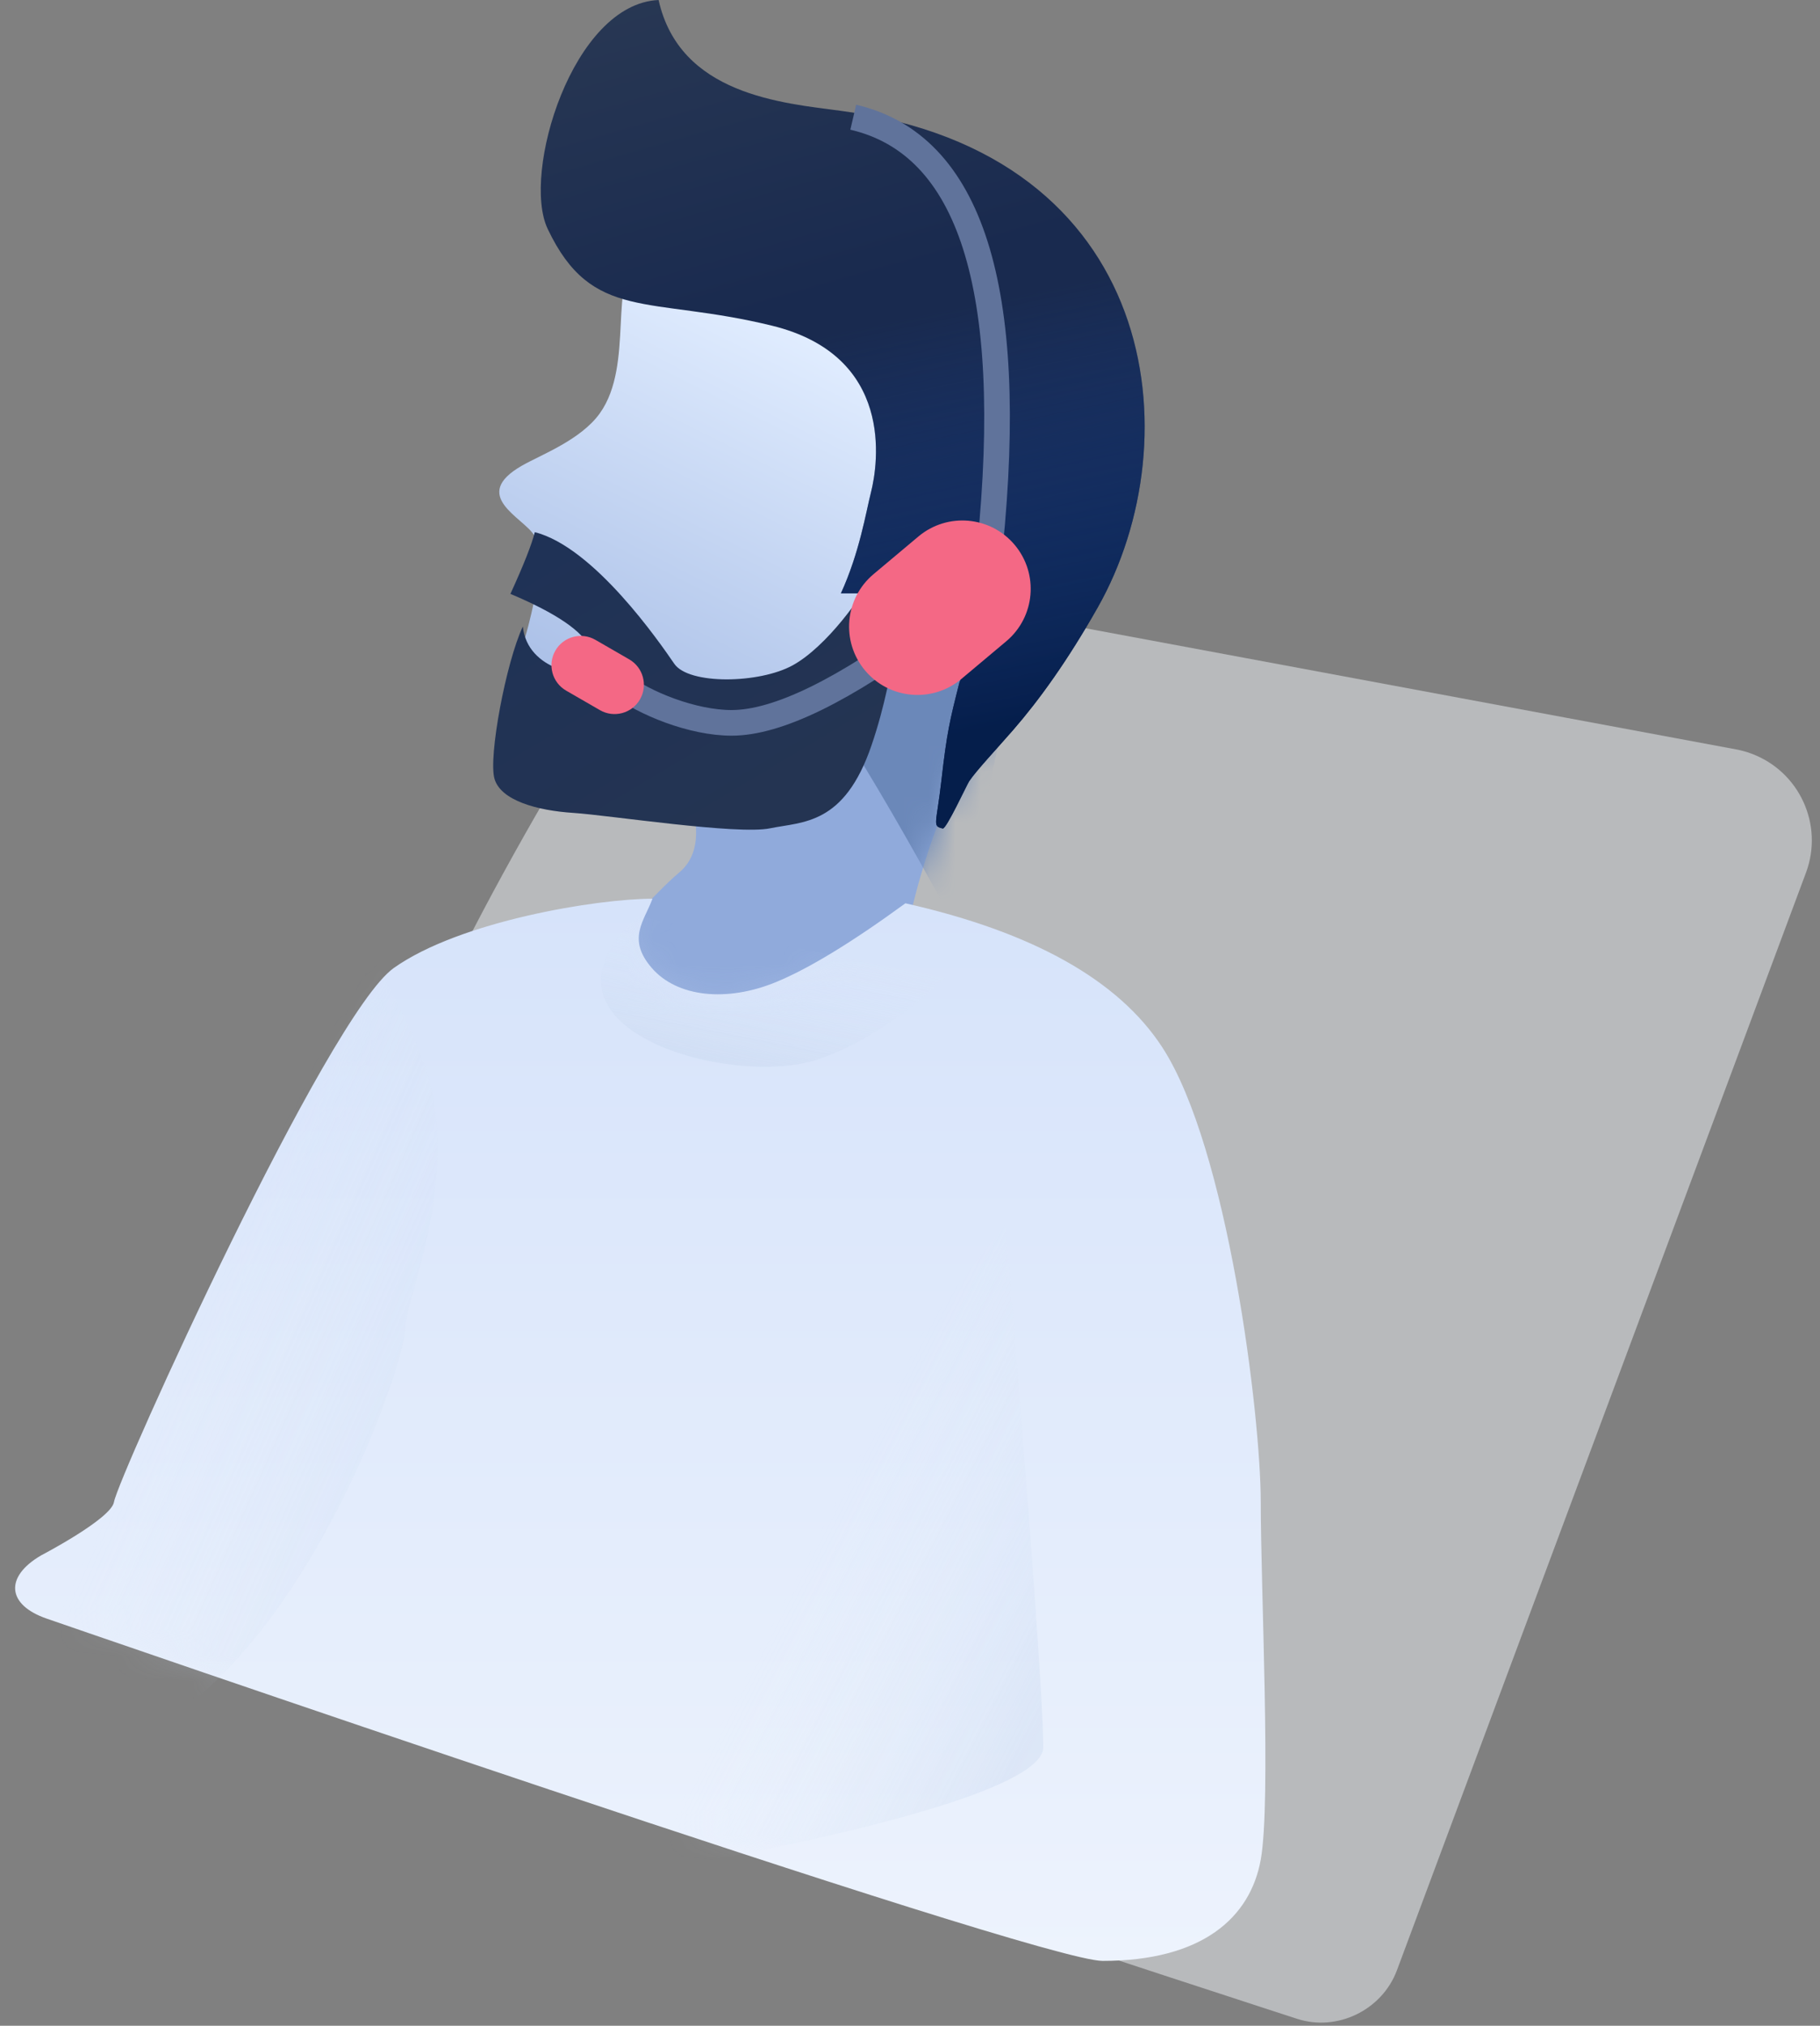 <?xml version="1.0" encoding="UTF-8"?>
<svg width="71px" height="79px" viewBox="0 0 71 79" version="1.1" xmlns="http://www.w3.org/2000/svg" xmlns:xlink="http://www.w3.org/1999/xlink">
    <rect x="0" y="0" width="71" height="79" fill="#808080" stroke="none"/>
    <!-- Generator: Sketch 52.5 (67469) - http://www.bohemiancoding.com/sketch -->
    <title>guy on chair</title>
    <desc>Created with Sketch.</desc>
    <defs>
        <path d="M11.211,10.714 C11.566,11.983 11.405,12.898 10.729,13.46 C9.714,14.304 8.694,15.739 7.69,15.857 C6.685,15.975 5.597,16.545 5.421,18.004 C5.336,18.709 1.849,22.352 0.604,27.364 C0.288,28.633 0.672,30.586 1.755,33.223 L4.635,31.582 L8.738,24.704 C13.294,23.066 15.862,22.051 16.443,21.66 C17.314,21.073 20.136,18.561 19.592,17.619 C19.048,16.677 20.818,10.692 21.869,9.529 C22.92,8.365 23.781,5.531 23.802,4.484 C23.823,3.437 24.188,0.304 21.564,0.404 C19.815,0.47 16.363,3.907 11.211,10.714 Z" id="path-1"></path>
        <linearGradient x1="62.689%" y1="19.763%" x2="27.358%" y2="94.416%" id="linearGradient-3">
            <stop stop-color="#E1EDFF" offset="0%"></stop>
            <stop stop-color="#A1B8E3" offset="100%"></stop>
        </linearGradient>
        <linearGradient x1="-5.407%" y1="30.145%" x2="50%" y2="100%" id="linearGradient-4">
            <stop stop-color="#1F3256" offset="0%"></stop>
            <stop stop-color="#243452" offset="100%"></stop>
        </linearGradient>
        <linearGradient x1="5.697%" y1="-6.56%" x2="16.958%" y2="42.09%" id="linearGradient-5">
            <stop stop-color="#2B3A54" offset="0%"></stop>
            <stop stop-color="#192A4F" offset="100%"></stop>
        </linearGradient>
        <linearGradient x1="57.499%" y1="38.183%" x2="66.096%" y2="88.708%" id="linearGradient-6">
            <stop stop-color="#174293" stop-opacity="0" offset="0%"></stop>
            <stop stop-color="#051E4B" offset="100%"></stop>
        </linearGradient>
        <path d="M31.113,12.7 C26.325,11.528 24.098,12.578 22.365,8.925 C21.34,6.768 23.334,0.15 26.692,0 C27.519,3.699 31.511,4.017 33.824,4.325 C46.244,5.975 47.543,17.121 43.825,23.686 C42.628,25.8 41.521,27.319 40.533,28.457 C39.905,29.18 39.086,30.051 38.809,30.464 C38.716,30.602 37.915,32.343 37.777,32.309 C37.358,32.207 37.526,32.186 37.732,30.384 C37.937,28.582 38.052,28.098 38.424,26.631 C38.534,26.198 40.617,22.872 39.017,21.668 C37.951,20.865 36.511,21.355 34.696,23.139 L33.805,23.139 C34.533,21.55 34.782,19.969 34.975,19.212 C35.263,18.077 35.902,13.872 31.113,12.7 Z" id="path-7"></path>
        <linearGradient x1="50%" y1="100%" x2="50%" y2="0%" id="linearGradient-8">
            <stop stop-color="#EDF3FD" offset="0%"></stop>
            <stop stop-color="#D6E3FA" offset="100%"></stop>
        </linearGradient>
        <path d="M36.321,0.178 C41.29,1.299 44.628,3.169 46.337,5.787 C48.899,9.714 50.183,20.145 50.183,23.528 C50.183,26.911 50.591,35.211 50.183,37.475 C49.774,39.74 47.898,41.422 44.015,41.422 C41.427,41.422 2.825,28.075 2.825,28.075 C1.265,27.538 1.174,26.444 2.602,25.609 C2.602,25.609 5.334,24.186 5.446,23.528 C5.614,22.541 13.779,4.536 16.361,2.702 C18.943,0.868 24.304,0 26.453,0 C26.139,0.865 25.439,1.562 26.428,2.702 C27.416,3.842 29.355,4.041 31.276,3.25 C32.556,2.722 34.238,1.698 36.321,0.178 Z" id="path-9"></path>
        <linearGradient x1="55.246%" y1="54.367%" x2="43.772%" y2="92.51%" id="linearGradient-11">
            <stop stop-color="#E5EFFF" stop-opacity="0" offset="0%"></stop>
            <stop stop-color="#DEE9FB" stop-opacity="0.184" offset="0%"></stop>
            <stop stop-color="#BED0EA" offset="100%"></stop>
        </linearGradient>
        <linearGradient x1="55.246%" y1="54.367%" x2="96.967%" y2="80.087%" id="linearGradient-12">
            <stop stop-color="#E5EFFF" stop-opacity="0" offset="0%"></stop>
            <stop stop-color="#BED0EA" offset="100%"></stop>
        </linearGradient>
    </defs>
    <g id="Illustrations" stroke="none" stroke-width="1" fill="none" fill-rule="evenodd">
        <g transform="translate(-686, -6676)" id="Boost">
            <g transform="translate(683, 38)">
                <g id="guy-on-chair" transform="translate(2, 6638)">
                    <path d="M68.725,29.224 L28.276,21.694 C16.537,38.85 10.982,53.319 11.611,65.099 C19.028,68.165 51.598,78.728 51.598,78.728 C53.17,79.24 54.917,78.387 55.496,76.836 L71.454,34.031 C72.15,32.162 71.196,30.084 69.323,29.389 C69.129,29.317 68.929,29.262 68.725,29.224 Z" id="" fill-opacity="0.5" fill="#F0F5F8"></path>
                    <g id="neck" transform="translate(16.762, 20.571)">
                        <mask id="mask-2" fill="white">
                            <use xlink:href="#path-1"></use>
                        </mask>
                        <use id="" fill="#90AADB" xlink:href="#path-1"></use>
                        <path d="M21.36,15.281 C18.042,9.186 15.607,5.374 14.058,3.845 C12.508,2.315 16.205,0.78 25.15,-0.762 L21.36,17.006 L21.36,15.281 Z" id="Path-3" fill="#6B88B9" style="mix-blend-mode: multiply;" mask="url(#mask-2)"></path>
                    </g>
                    <path d="M25.952,10.02 C24.69,10.853 25.766,14.203 24.401,16.116 C23.655,17.162 22.085,17.743 21.36,18.16 C19.309,19.337 21.417,20.178 21.84,20.878 C22.264,21.579 21.926,23.163 21.609,24.41 C21.292,25.658 20.166,28.47 21.373,29.099 C22.58,29.727 29.992,32.47 32.135,31.632 C34.279,30.794 35.045,26.597 35.573,26.324 C36.101,26.051 36.472,26.339 36.96,26.458 C38.23,26.769 39.376,26.071 39.986,25.078 C40.677,23.954 41.66,24.467 41.128,22.931 C40.309,20.561 35.559,11.226 33.672,10.555 C31.784,9.884 27.902,8.732 25.952,10.02 Z" id="" fill="url(#linearGradient-3)"></path>
                    <path d="M35.068,22.357 C34.684,23.224 33.236,25.222 31.929,25.943 C30.622,26.665 27.869,26.709 27.305,25.886 C26.74,25.063 24.175,21.337 21.863,20.753 C21.747,21.224 21.43,22.027 20.912,23.16 C22.702,23.914 23.741,24.623 24.03,25.287 C24.464,26.284 24.697,25.616 24.264,26.059 C23.831,26.502 21.569,26.161 21.397,24.433 C20.744,25.809 20.043,29.524 20.291,30.372 C20.538,31.221 21.96,31.61 23.364,31.701 C24.767,31.793 29.769,32.566 31.042,32.302 C32.316,32.039 33.934,32.19 35,29.063 C36.066,25.936 35.829,23.91 37.219,21.247 C38.61,18.583 35.452,21.49 35.068,22.357 Z" id="" fill="url(#linearGradient-4)"></path>
                    <g id="">
                        <use fill="url(#linearGradient-5)" xlink:href="#path-7"></use>
                        <use fill="url(#linearGradient-6)" xlink:href="#path-7"></use>
                    </g>
                    <path d="M39.619,21.333 C40.635,11.223 38.857,5.636 34.286,4.571" id="Path-16" stroke="#60739B"></path>
                    <g id="shirt" transform="translate(0, 35.048)">
                        <mask id="mask-10" fill="white">
                            <use xlink:href="#path-9"></use>
                        </mask>
                        <use id="" fill="url(#linearGradient-8)" xlink:href="#path-9"></use>
                        <path d="M25.581,0.981 C21.467,5.156 29.584,7.381 32.898,6.269 C35.108,5.527 37.453,3.765 39.932,0.981 C33.684,-3.628 29.73,-4.781 28.071,-2.476 C25.581,0.981 29.696,-3.195 25.581,0.981 Z" id="Path-6" fill="url(#linearGradient-11)" style="mix-blend-mode: multiply;" opacity="0.547" mask="url(#mask-10)"></path>
                        <path d="M19.717,38.759 C22.647,38.759 41.698,35.631 41.698,33.093 C41.698,31.4 41.208,24.593 40.229,12.67" id="Path-8" fill="url(#linearGradient-12)" style="mix-blend-mode: multiply;" opacity="0.547" mask="url(#mask-10)"></path>
                        <path d="M-6.972,27.749 C-5.645,27.749 0.491,35.455 6.097,32.861 C12.869,29.728 16.812,18.127 16.812,16.738 C16.812,15.675 18.59,11.907 17.913,7.802 C17.645,6.18 16.419,3.606 14.235,0.081" id="Path-8-Copy" fill="url(#linearGradient-12)" style="mix-blend-mode: multiply;" opacity="0.547" mask="url(#mask-10)"></path>
                    </g>
                    <path d="M37.333,24.381 C33.929,26.921 31.33,28.19 29.539,28.19 C28.021,28.19 26.122,27.429 25.143,26.667" id="Path-20" stroke="#60739B"></path>
                    <path d="M24.316,24.418 L24.316,24.418 C24.947,24.418 25.459,24.93 25.459,25.561 L25.459,27.085 C25.459,27.716 24.947,28.228 24.316,28.228 L24.316,28.228 C23.685,28.228 23.173,27.716 23.173,27.085 L23.173,25.561 C23.173,24.93 23.685,24.418 24.316,24.418 Z" id="Rectangle" fill="#F46885" transform="translate(24.316, 26.323) rotate(-60) translate(-24.316, -26.323) "></path>
                    <path d="M37.666,19.889 L37.666,19.889 C39.139,19.889 40.333,21.083 40.333,22.556 L40.333,24.842 C40.333,26.315 39.139,27.509 37.666,27.509 L37.666,27.509 C36.194,27.509 35,26.315 35,24.842 L35,22.556 C35,21.083 36.194,19.889 37.666,19.889 Z" id="Rectangle" fill="#F46885" transform="translate(37.666, 23.699) rotate(-310) translate(-37.666, -23.699) "></path>
                </g>
            </g>
        </g>
    </g>
</svg>